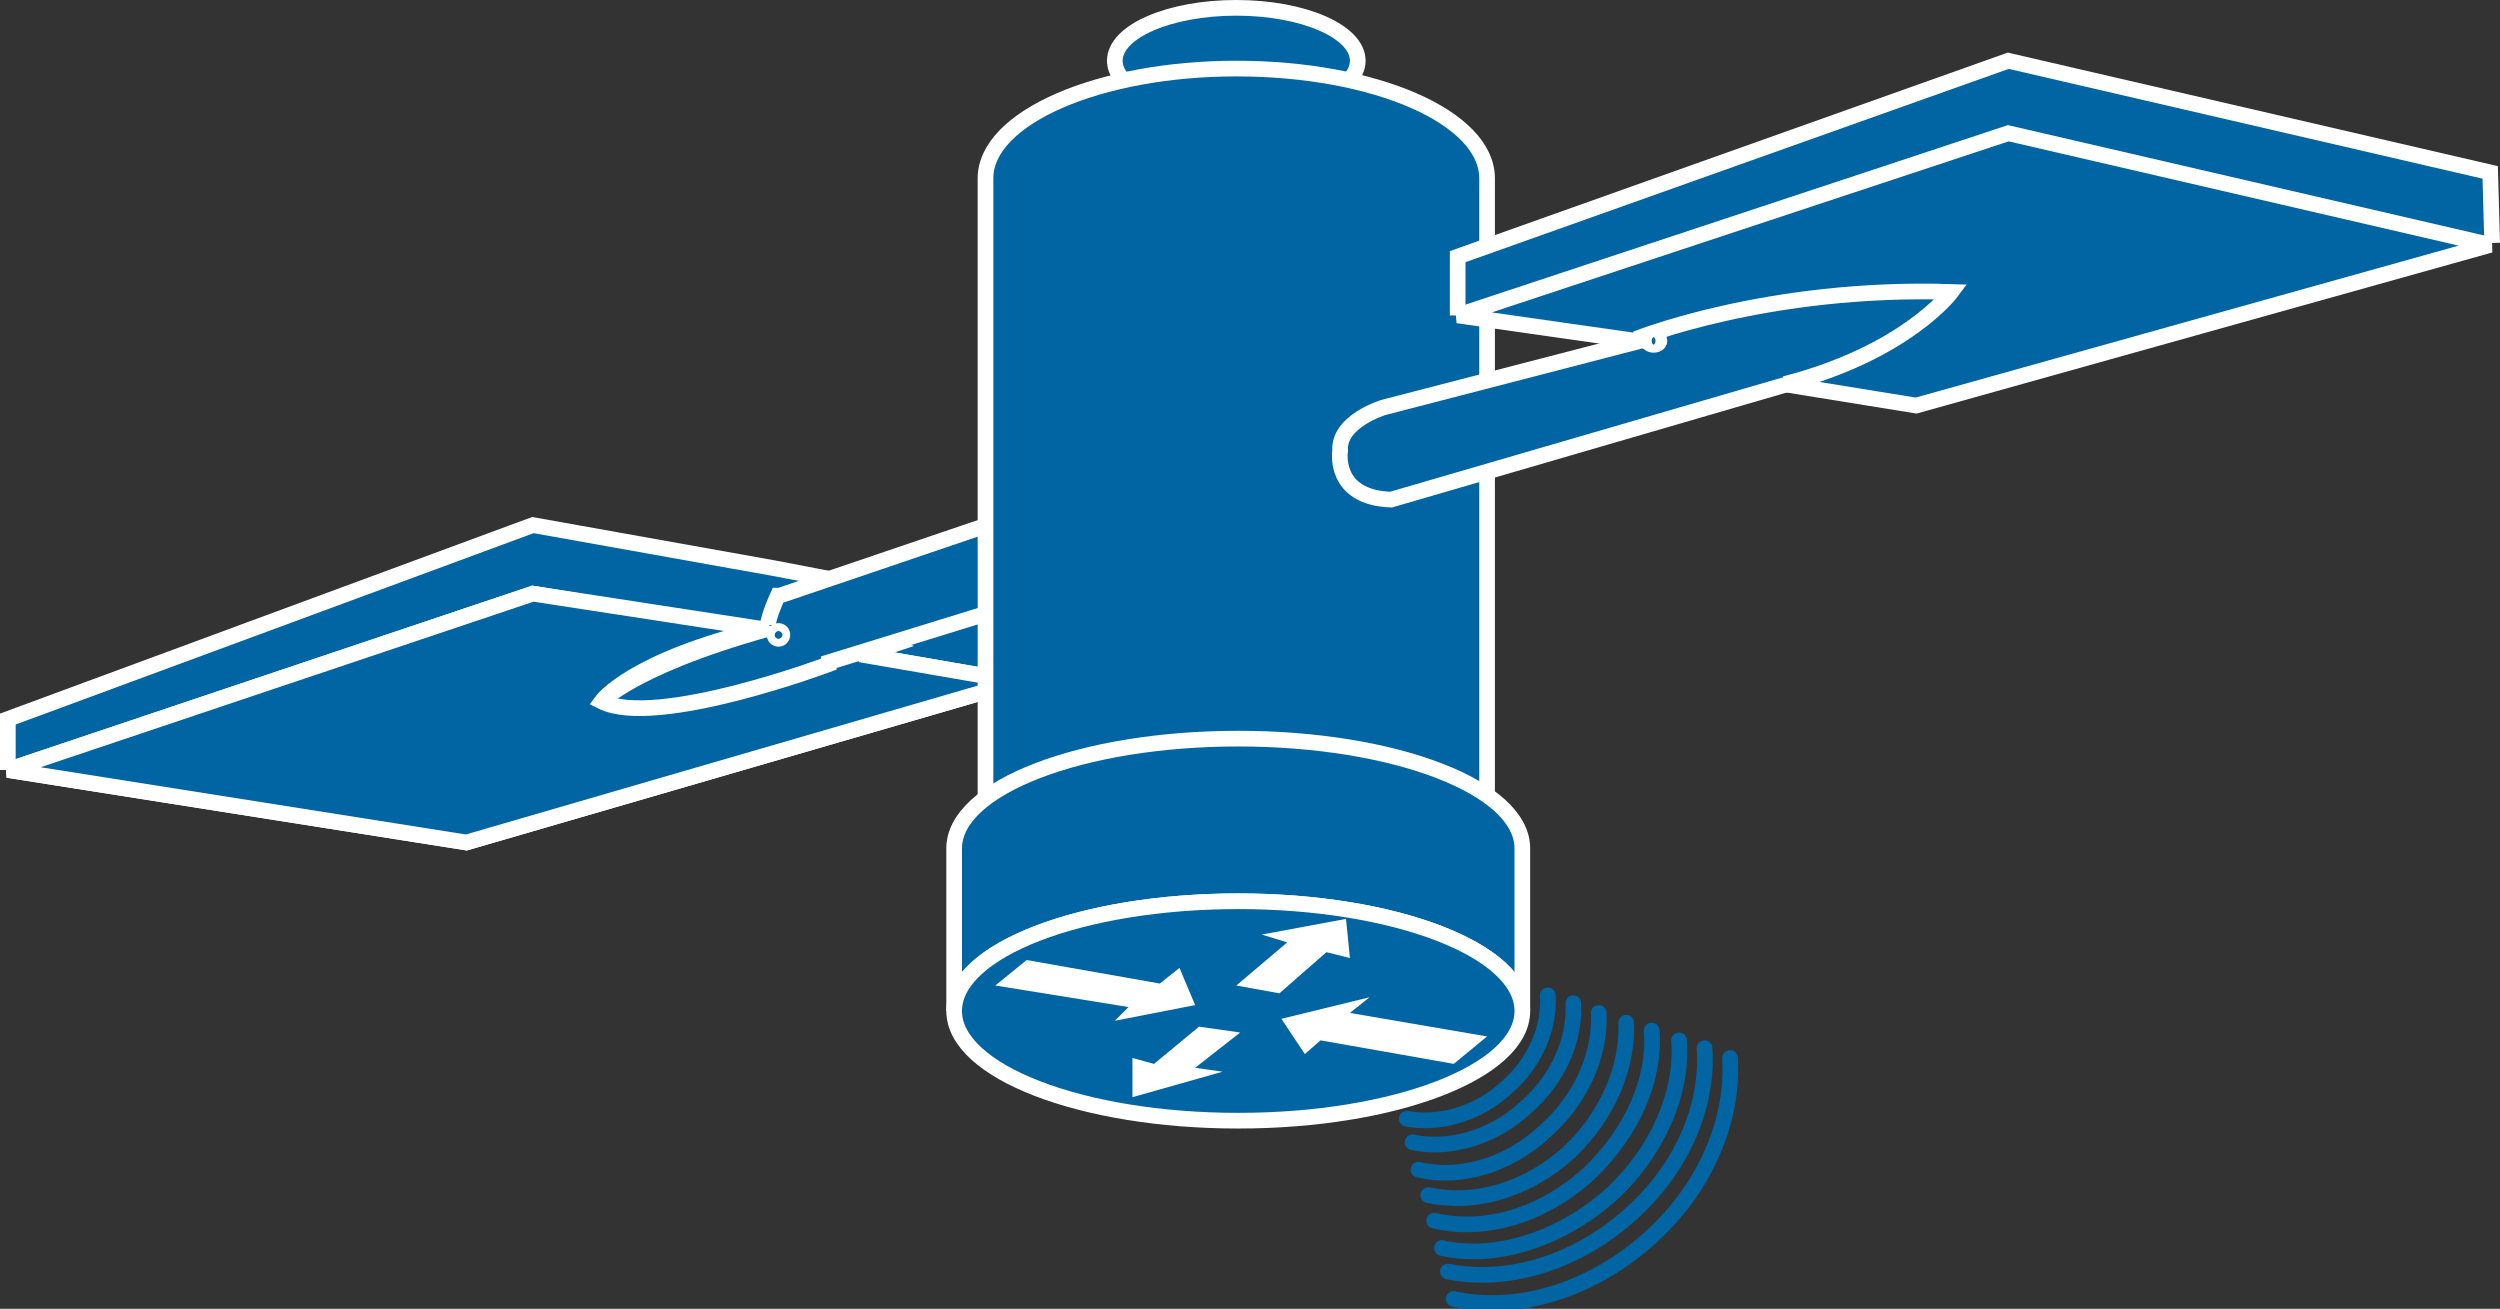 <?xml version="1.0" encoding="utf-8"?>
<!-- Generator: Adobe Illustrator 20.1.0, SVG Export Plug-In . SVG Version: 6.00 Build 0)  -->
<svg version="1.1" id="Layer_1" xmlns="http://www.w3.org/2000/svg" xmlns:xlink="http://www.w3.org/1999/xlink" x="0px" y="0px"
	 viewBox="0 0 127.6 66.8" style="enable-background:new 0 0 127.6 66.8;" xml:space="preserve">
<rect x="0" y="0" width="127.6" height="66.8" fill="#333333" stroke="none"/>
<style type="text/css">
	.st0{fill:none;stroke:#0065A2;stroke-width:0.8;stroke-linecap:round;stroke-linejoin:round;stroke-miterlimit:1;}
	.st1{fill:#0065A2;stroke:#FFFFFF;stroke-width:0.8;}
	.st2{fill:#FFFFFF;}
</style>
<g>
	<g>
		<g>
			<path class="st0" d="M88.3,54c0.2,3.1-1.2,6.6-4.1,9.2c-3,2.7-6.8,3.8-10,3.1"/>
			<path class="st0" d="M87,53.5c0.2,2.9-1.1,6.1-3.8,8.5c-2.8,2.5-6.3,3.5-9.3,2.9"/>
			<path class="st0" d="M85.7,53.1c0.2,2.7-1.1,5.7-3.5,7.9c-2.6,2.3-5.9,3.3-8.6,2.7"/>
			<path class="st0" d="M84.3,52.6c0.2,2.5-1,5.2-3.2,7.3c-2.4,2.2-5.4,3-7.9,2.4"/>
			<path class="st0" d="M83,52.2c0.1,2.2-0.9,4.7-2.9,6.6c-2.2,2-4.9,2.7-7.2,2.2"/>
			<path class="st0" d="M81.6,51.7c0.1,2-0.8,4.3-2.7,6c-1.9,1.8-4.4,2.5-6.5,2"/>
			<path class="st0" d="M80.3,51.2c0.1,1.8-0.7,3.8-2.4,5.3c-1.7,1.6-4,2.2-5.8,1.8"/>
			<path class="st0" d="M79,50.8c0.1,1.6-0.6,3.4-2.1,4.7c-1.5,1.4-3.5,1.9-5.1,1.6"/>
		</g>
	</g>
	<g>
		<polyline class="st1" points="0.4,39.3 0.4,36.7 27.2,26.8 39.5,29 46.8,30.4 51.9,31.4 52,34.8 		"/>
		<g>
			<ellipse class="st1" cx="63.1" cy="3.1" rx="6.2" ry="2.7"/>
		</g>
		<polyline class="st1" points="38.7,32.2 27.2,30.3 0.4,39.3 23.8,43 52,34.8 43.9,33.4 		"/>
		<g>
			<path class="st1" d="M40.7,31.7c-8.3,2.1-10.1,4.2-10.1,4.2c2.8,1.4,12.9-2.3,12.9-2.3l1.8-0.6L40.7,31.7z"/>
			<path class="st1" d="M43.9,33.4l8.1,1.4L23.8,43L0.4,39.3l26.8-9l11.7,1.8c-6.7,1.6-8.2,3.7-8.2,3.7c2.8,1.4,11.6-1.9,11.6-1.9
				l0-0.1l8.1-2.5l0-4.5l-10.6,3.6l-0.1,0c0,0-0.5,1.1-0.5,1.5"/>
			<g>
				<ellipse transform="matrix(0.174 -0.985 0.985 0.174 0.913 65.872)" class="st1" cx="39.7" cy="32.4" rx="0.2" ry="0.2"/>
			</g>
		</g>
		<path class="st1" d="M75.9,42.4V9.1c0-3.1-5.7-5.6-12.8-5.6c-7,0-12.8,2.5-12.8,5.6v33.5"/>
		<polyline class="st1" points="74.4,16.1 74.4,13.1 102.5,3.1 127.1,8.8 127.2,12.4 		"/>
		<g>
			<polyline class="st1" points="83.5,17.4 74.4,16.1 102.5,6.8 127.1,12.5 97.8,20.7 91,19.6 			"/>
			<g>
				<path class="st1" d="M91.1,19.6c6.2-1.6,8.5-4.7,8.5-4.7c-9.4-0.3-16.1,2.4-16.1,2.4"/>
			</g>
			<path class="st1" d="M91.6,19.5l-20.6,6c-3-0.1-2.6-2.5-2.6-2.5c-0.1-1.5,2.2-2.2,2.2-2.2l13.5-3.5"/>
			<g>
				<ellipse class="st1" cx="84.4" cy="17.4" rx="0.3" ry="0.2"/>
			</g>
		</g>
	</g>
	<g>
		<path class="st1" d="M48.7,51.6c0-3.1,6.5-5.6,14.5-5.6c8,0,14.5,2.5,14.5,5.6v-8.3c0-3.1-6.5-5.6-14.5-5.6
			c-8,0-14.5,2.5-14.5,5.6V51.6z"/>
		<ellipse class="st1" cx="63.2" cy="51.6" rx="14.5" ry="5.6"/>
		<polygon class="st2" points="66.6,53.8 65.4,52 69.9,50.9 68.9,51.7 75.9,52.9 74.2,54.3 67.4,53.1 		"/>
		<polygon class="st2" points="60.2,49.4 61,51.3 56.9,52.1 57.6,51.4 50.8,50.3 52.4,49 59.2,50.2 		"/>
		<polygon class="st2" points="62.4,54.7 57.8,56 57.8,54 58.9,54.3 61.2,52.4 63.3,52.7 61,54.5 		"/>
		<polygon class="st2" points="64.4,47.7 68.7,46.9 68.9,48.9 67.7,48.6 65.3,50.7 63.1,50.3 65.7,48.1 		"/>
	</g>
</g>
</svg>
